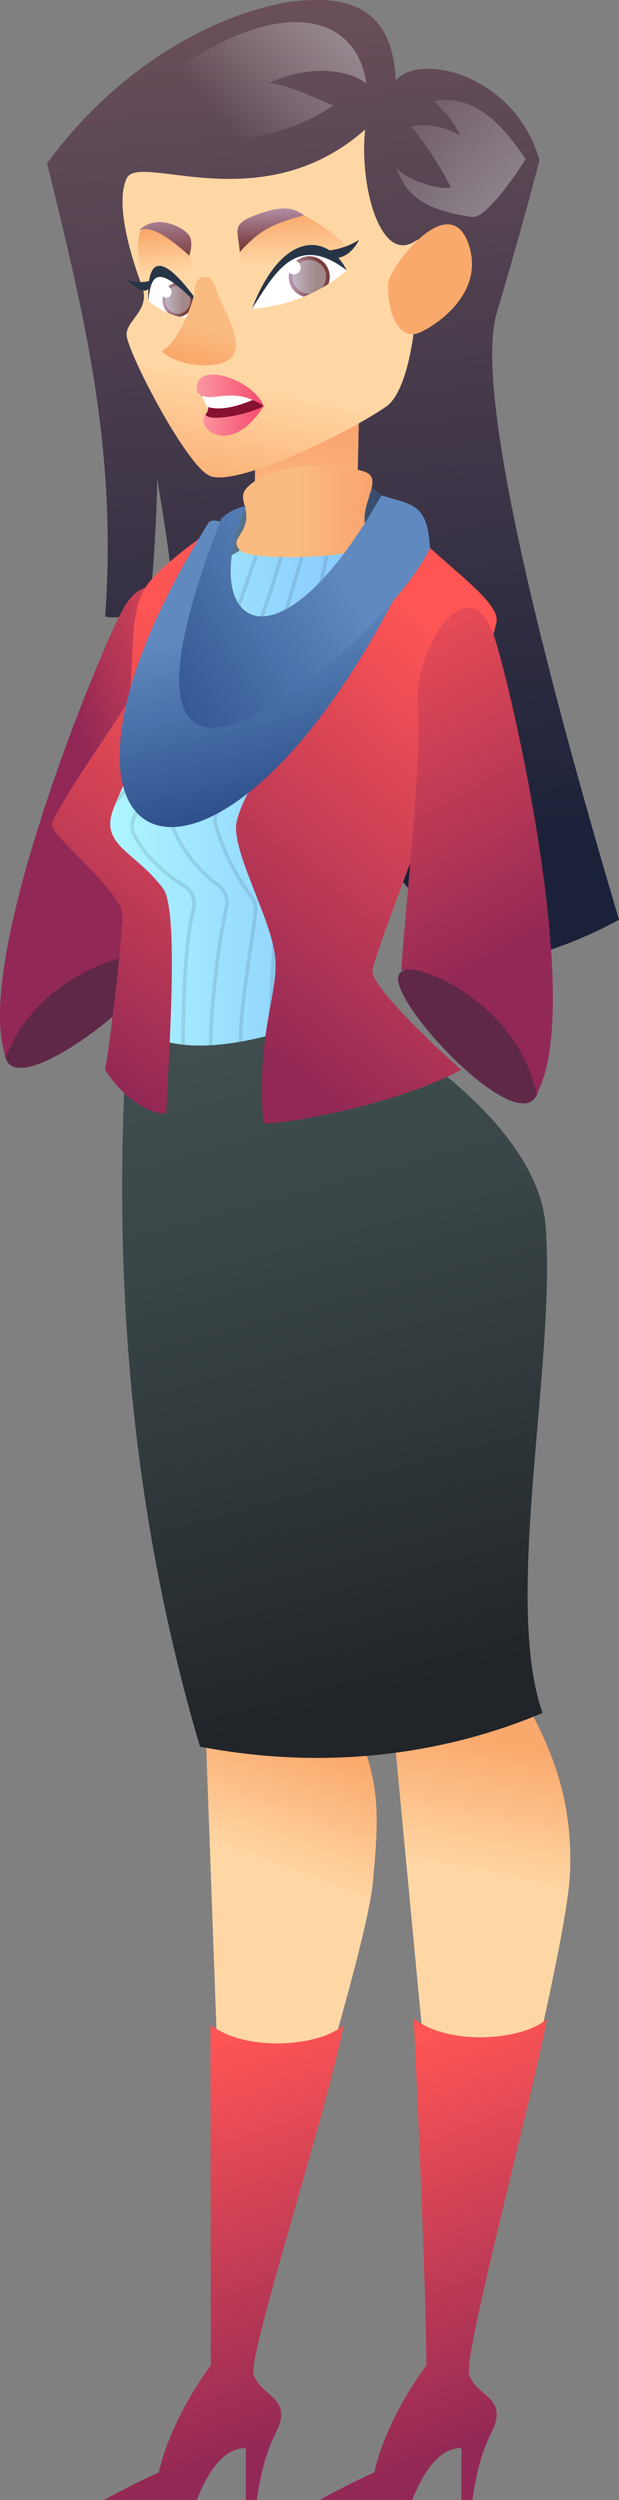 <svg xmlns="http://www.w3.org/2000/svg" xmlns:xlink="http://www.w3.org/1999/xlink" width="157.864" height="636.714" ><rect width="100%" height="100%" fill="#808080" stroke="none"/><defs><linearGradient id="A" x1=".466" y1="-.037" x2=".519" y2=".903"><stop offset="0" stop-color="#6d515b"/><stop offset="1" stop-color="#1b2139"/></linearGradient><linearGradient id="B" x1="-.157" y1=".899" x2=".967" y2=".298"><stop offset=".465" stop-color="#fff" stop-opacity="0"/><stop offset="1" stop-color="#e4e9eb" stop-opacity=".4"/></linearGradient><linearGradient id="C" x1="-.161" y1="-.15" x2=".861" y2=".934"><stop offset="0" stop-color="#fff" stop-opacity="0"/><stop offset="1" stop-color="#e4e9eb" stop-opacity=".4"/></linearGradient><linearGradient id="D" x1=".474" y1=".813" x2=".489" y2=".525"><stop offset=".641" stop-color="#ffd7a5"/><stop offset="1" stop-color="#faa96c"/></linearGradient><linearGradient id="E" x1=".46" y1=".81" x2=".481" y2=".522" xlink:href="#D"/><linearGradient id="F" x1=".476" y1="1.272" x2=".514" y2=".125"><stop offset=".464" stop-color="#fabb80"/><stop offset="1" stop-color="#faa16c"/></linearGradient><linearGradient id="G" x1="1.186" y1=".078" x2=".623" y2=".515"><stop offset="0" stop-color="#f55"/><stop offset="1" stop-color="#922855"/></linearGradient><linearGradient id="H" x1=".549" y1=".076" x2=".374" y2="1.054" xlink:href="#D"/><linearGradient id="I" x1=".53" y1="1.184" x2=".477" y2=".108" xlink:href="#D"/><linearGradient id="J" x1=".549" y1="1.186" x2=".461" y2=".026" xlink:href="#D"/><linearGradient id="K" x1="32.809" y1="-23.306" x2="31.945" y2="-22.061" xlink:href="#D"/><linearGradient id="L" x1="17.163" y1="-311.777" x2="15.592" y2="-311.368"><stop offset=".641" stop-color="#fabb80"/><stop offset="1" stop-color="#faa96c"/></linearGradient><clipPath id="M"><path d="M1502.775 280.607c-7.935-8.845-14.213-13.525-14.213-2.606 4.884 3.899 11.685 5.992 14.213 2.606z" transform="translate(-1488.562 -271.649)" fill="none"/></clipPath><linearGradient id="N" y1=".5" x2="1" y2=".5"><stop offset="0" stop-color="#bb9bb7"/><stop offset=".671" stop-color="#7b3f3f"/></linearGradient><linearGradient id="O" x1="58.304" y1="-17.407" x2="58.328" y2="-18.243"><stop offset="0" stop-color="#ddf5f5" stop-opacity=".4"/><stop offset="1" stop-color="#c6d9db" stop-opacity="0"/></linearGradient><linearGradient id="P" x1=".708" y1="-.065" x2=".487" y2=".872" xlink:href="#L"/><clipPath id="Q"><path d="M1504.051,282.631c4.714-13.665,17.973-19.9,24.213-9.765A41.486,41.486,0,0,1,1504.051,282.631Z" transform="translate(-1504.051 -267.853)" fill="none"/></clipPath><linearGradient id="R" x1="43.669" y1="-14.219" x2="43.69" y2="-15.055" xlink:href="#O"/><linearGradient id="S" x1=".463" y1="-.064" x2=".575" y2="1.27" xlink:href="#N"/><linearGradient id="T" x1=".448" y1="-.209" x2=".603" y2="1.701" xlink:href="#N"/><linearGradient id="U" y1=".5" x2="1" y2=".5"><stop offset="0" stop-color="#fa9ea5"/><stop offset="1" stop-color="#f7496d"/></linearGradient><linearGradient id="V" x1="0" xlink:href="#U"/><linearGradient id="W" y1=".5" x2="1" y2=".5"><stop offset="0" stop-color="#5d7d91"/><stop offset="1" stop-color="#374b6b"/></linearGradient><linearGradient id="X" y1=".5" x2="1" y2=".5"><stop offset="0" stop-color="#b5ffff"/><stop offset=".675" stop-color="#89c9ff"/></linearGradient><clipPath id="Y"><path d="M1552.657 302.249c-.465 10.766-4.4 17.279 1.2 19.325s31.331 10.628 31.331 17.648-18.719 39-22.619 57.72-16.38 37.44-14.821 42.9c-38.219 16.38-52.708 8.58-54.434 0s2.174-27.3-1.726-31.2-14.039-10.921-16.38-18.721c6.241-9.36 19.5-25.739 18.721-33.54s2.339-24.96 8.58-28.08 19.65-5.361 20.745-10.09a109.57 109.57 0 0 0 1.726-12.131c5.605-4.299 24.009-6.485 27.677-3.831z" transform="translate(-1475.204 -301.093)" fill="none"/></clipPath><linearGradient id="Z" x1="0" y1=".5" x2="1" y2=".5" xlink:href="#F"/><linearGradient id="a" x1=".449" y1=".019" x2=".588" y2=".903"><stop offset="0" stop-color="#404e4f"/><stop offset=".311" stop-color="#394547"/><stop offset=".802" stop-color="#292f33"/><stop offset="1" stop-color="#212429"/></linearGradient><linearGradient id="b" x1=".413" y1=".04" x2=".578" y2=".912" xlink:href="#G"/><linearGradient id="c" x1=".419" y1=".041" x2=".572" y2=".911" xlink:href="#G"/><linearGradient id="d" x1=".628" y1=".156" x2=".346" y2=".964" xlink:href="#G"/><linearGradient id="e" x1=".524" y1=".152" x2=".342" y2=".953" xlink:href="#G"/><linearGradient id="f" x1=".326" y1="-.126" x2=".501" y2=".762" xlink:href="#G"/><linearGradient id="g" x1=".421" y1=".108" x2=".586" y2=".843"><stop offset=".219" stop-color="#5f89bf"/><stop offset="1" stop-color="#183773"/></linearGradient><linearGradient id="h" x1=".946" y1=".016" x2=".003" y2=".693" xlink:href="#g"/></defs><path d="M100.922 20.511c-.78-21.06-15.6-21.06-24.96-20.28s-39.781 8.58-63.961 41.341c9.361 38.219 17.941 72.54 14.821 115.439 3.12.78 10.92-.78 10.92-.78 1.559-9.359 2.339-28.86 2.339-34.319 2.341 14.039 3.9 24.18 3.9 30.419 3.9 3.9 68.64 88.92 80.341 93.6 11.753-2.009 23.089-5.963 33.541-11.7-12.481-42.119-38.039-131.416-31.2-154.44s10.921-39 10.921-39c-6.241-21.839-30.472-27.569-36.662-20.28z" fill="url(#A)"/><path d="M24.017 35.332c29.011 3.12 48.825.167 60.915-8.5-6.239-2.506-12.3-5.609-16.486-5.577 9.573-4.613 19.834-3.934 24.985 0C90.475.266 63.333-3.668 24.017 35.332z" fill="url(#B)"/><path d="M110.673 25.775c5.459 5.078 6.631 8.779 6.631 8.779-3.719-2.32-8.174-3.156-12.481-2.341 4.681 5.461 9.361 13.493 10.141 15.6-4.68.548-13.26-3.12-14.041-5.459 2.341 6.239 5.461 10.919 19.444 12.9 4.132.582 13.7-14.737 13.7-14.737-6.624-9.865-13.645-16.504-23.394-14.742z" fill="url(#C)"/><path d="M87.662 257.633c23.4 11.7 49.24 38.679 49.971 55.219s-11.75 89.082-14.87 103.121c16.38 23.4 23.4 39 22.619 60.842S116.124 606.45 116.124 606.45l-15.982-168.636c-17.939-39-44.492-156.948-40.577-177.924 22.655-7.633 28.097-2.257 28.097-2.257z" fill="url(#D)"/><path d="M68.944 259.973c19.926 21.518 28.048 38.543 27.828 55.1s-10.65 95.645-14.569 109.483c15.011 24.3 14.94 32.893 12.909 54.652S58.474 606.954 58.474 606.954l-5.912-162.9C36.887 404.09 28.731 279.912 33.843 259.195c23.054-6.324 35.101.778 35.101.778z" fill="url(#E)"/><path d="M91.563 100.653c0 12.679-.938 38.5-.938 38.5s-26.213 3.982-27.457 0c1.876-7.1 1.917-16.647 1.9-27.086s26.495-11.414 26.495-11.414z" fill="url(#F)"/><path d="M1.255 265.987c-2.453 19.735 41.548-15.083 39.387-22.28s-36.887 2.142-39.387 22.28z" fill="#602847"/><path d="M31.179 155.49c-6.493 11.974-38.453 90.136-29.662 113.7 8.4-22.338 35.863-28.659 39.12-25.486 2.188-25.186 3.519-53.673 6.785-67.769s-7.189-37.143-16.243-20.445z" fill="url(#G)"/><path d="M93.124 32.991c-1.561 14.041 3.9 35.1 13.26 28.08.907 18.814-1.854 38.321-7.933 42.5-10.788 7.419-38.868 20.678-45.107 17.558s-21.061-31.98-21.061-35.88 6.24-6.239 3.9-12.48-7.019-20.428-3.9-27.3 34.32 10.922 60.841-12.478z" fill="url(#H)"/><path d="M63.483 79.792c-3.9-3.9-2.916-15.432-1.559-19.5.78-2.339 8.58-9.359 15.6-5.459 6.285 3.491 15.185 9.135 12.662 15.488s-22.803 13.371-26.703 9.471z" fill="url(#I)"/><path d="M52.646 80.913c-.916 2.419-11 2.778-14.9-3.463-2.341-7.8-3.827-19.134-.78-19.5s8.3 1.478 9.608 3.859 7.715 14.767 6.072 19.104z" fill="url(#J)"/><path d="M98.953 72.419c-.012-3.905 15.891-25.144 20.69-9.787 3.9 12.48-9.046 20.605-12.805 22.139s-7.856-2.06-7.885-12.352z" fill="url(#K)"/><path d="M104.043 70.433c4.68 0 5.235 5.264 4.68 8.58 5.77-1.884 8.582-6.241 8.582-10.921 0-11.167-12-.478-13.262 2.341z" fill="url(#L)"/><path d="M64.23 78.636c4.714-13.665 17.973-19.9 24.213-9.765-6.81 5.776-15.301 9.201-24.213 9.765z" fill="#fff"/><g fill="#283547"><path d="M64.23 78.636c7.866-20.307 19.533-19.124 24.213-9.765-13.264-10.138-18.786 1.589-24.213 9.765z"/><path d="M85.324 65.755c2.339 0 4.68-1.561 6.239-4.681-2.623 1.676-5.638 2.637-8.747 2.787 2.673.666 2.508 1.894 2.508 1.894z"/></g><path d="M52.075 79.278c-7.935-8.845-14.213-13.525-14.213-2.606 4.884 3.899 11.685 5.992 14.213 2.606z" fill="#fff"/><g clip-path="url(#M)" transform="translate(37.862 70.319)"><ellipse cx="7.493" cy="6.039" rx="3.908" ry="4.371" fill="url(#N)"/><path d="M10.71 5.901c.159 1.88-1.217 3.541-3.093 3.735a3.39 3.39 0 0 1-3.34-3.461 3.46 3.46 0 0 1 3.095-3.733 3.39 3.39 0 0 1 3.338 3.459z" fill="url(#O)"/><ellipse cx="4.562" cy="4.053" rx="1.31" ry="1.465" fill="#fff"/></g><g fill="#283547"><path d="M52.076 79.277c-10.725-11.186-13.515-11.186-14.213-2.606-.697-14.819 6.278-9.359 14.213 2.606z"/><path d="M37.862 73.553c-1.083 1.41-4.184-.781-5.58-2.341 1.4.78 5.507.9 6.278 0-.084.817-.321 1.611-.698 2.341z"/></g><path d="M49.685 73.301c-.112 3.76-4.234 13.709-8.379 16.2 4.145 4.145 15.754 4.974 18.241.829s-3.194-12.5-4.5-17.025-5.274-2.938-5.362-.004z" fill="url(#P)"/><g clip-path="url(#Q)" transform="translate(64.23 63.857)"><circle cx="14.625" cy="6.641" r="5.236" fill="url(#N)"/><path d="M18.934 6.477c.067 1.743-.923 3.355-2.508 4.084s-3.453.431-4.733-.755-1.719-3.025-1.113-4.661 2.137-2.746 3.881-2.812a4.31 4.31 0 0 1 4.474 4.145z" fill="url(#R)"/><circle cx="10.699" cy="4.264" r="1.756" fill="#fff"/></g><path d="M61.144 64.192c-.364-5.459-2.341-7.021 3.9-9.359s9.359-2.341 12.48 0c-8.58 2.338-11.338 3.899-16.38 9.359z" fill="url(#S)"/><path d="M48.269 65.117c-4.673-4.191-9.746-8.044-12.866-6.385 4.68-4.68 11.694-.6 12.866 1.261s0 5.124 0 5.124z" fill="url(#T)"/><path d="M50.275 99.869c2.829 2.121 3.536 4.242 2.121 5.657 2.121 4.242 12.022 1.415 14.851-2.121-3.535-3.536-13.959-4.379-16.972-3.536z" fill="#871131"/><path d="M50.937 99.565l1.851 4.045c1.729.5 5.146 1.113 12.277-2.022-4.123-1.32-14.128-2.023-14.128-2.023z" fill="#fff"/><path d="M67.247 103.404c-2.829-7.072-18.387-12.022-16.972-3.536 3.535 3.536 8.486-2.123 16.972 3.536z" fill="url(#U)"/><path d="M52.396 105.521c-2.828 3.536 6.365 11.314 14.851-2.121-3.535 2.121-14.143 4.246-14.851 2.121z" fill="url(#V)"/><path d="M51.87 147.919h46.578v-20.182c-6.887-11.285-31.1-2.339-39.273 3.718s-7.305 16.464-7.305 16.464z" fill="url(#W)"/><path d="M92.576 121.6c-.465 10.766-4.4 17.279 1.2 19.325s31.331 10.628 31.331 17.648-18.719 39-22.619 57.72-16.38 37.44-14.821 42.9c-38.219 16.38-52.708 8.58-54.434 0s2.174-27.3-1.726-31.2-14.039-10.921-16.38-18.721c6.241-9.36 19.5-25.739 18.721-33.54s2.339-24.96 8.58-28.08 19.65-5.361 20.745-10.09a109.57 109.57 0 0 0 1.726-12.131c5.605-4.299 24.009-6.485 27.677-3.831z" fill="url(#X)"/><g clip-path="url(#Y)" transform="translate(15.122 120.445)"><g opacity=".1" fill="none" stroke="#000" stroke-miterlimit="10" stroke-width=".916"><path d="M60.84-2.431c0 23.433-22.686 74.364-31.271 88.253-.951 1.537-1.075 3.446-.332 5.093a34.92 34.92 0 0 0 11.232 14.038c1.806 1.268 2.664 3.504 2.17 5.655-2.719 11.848-5.025 35.771-3.639 40.621M56.55-1.262c-2.217 11.826-21.245 71.284-36.508 87.436-1.569 1.652-1.921 4.117-.877 6.142 3.275 6.237 8.908 10.51 12.626 12.815a5.42 5.42 0 0 1 2.422 5.9c-3 12.18-2.623 36.941-2.623 39.023M43.638 17.517c-4.724 13.871-12.586 50.526-30.993 67.839-2.074 1.953-2.288 5.176-.49 7.386 3.682 4.469 7.943 8.427 12.672 11.768a5.41 5.41 0 0 1 2.233 5.253c-1.728 11.21-3.243 36.323-1.784 38.563m9.876-126.429C31.036 36.178 21.006 68.471 6.015 85.08a5.42 5.42 0 0 0-.577 6.539c3.563 5.621 10.478 12.041 13.951 14.862 1.324 1.074 2.065 2.708 2 4.412-.407 10.646-2.564 30.5-2.057 33.88M67.095-2.431c1.086 7.717-21.017 76.047-26.832 88.466a5.44 5.44 0 0 0-.315 3.788c1.875 6.521 4.936 12.64 9.031 18.05.861 1.126 1.247 2.544 1.074 3.951-1.481 12.448-5.465 32.375-3.073 38.235M72.93-4.382c0 6.241-18.355 88.287-19.667 91.6-2.952 7.46 3.287 21.673 2.508 23.06s-2.429 34.757-2 38.047m25.4-144.908c0 8.58-12.815 81.842-13.26 85.8s-3.9 17.161-3.9 20.28-1.171 36.469-1.171 36.469M83.328 17.517s-4.937 64.184-6.887 69.5-7.41 20.918-7.41 23.259-3.127 34.493-3.127 34.493M91.429 23.291l-9.92 62.808c-.782 3.9-8.58 19.533-8.58 23.026s-4.343 31.267-4.343 31.267M99.451 26.819c0 2.339-12.48 57.72-13.26 60.06s-7.8 19.5-8.582 22.619-6.53 30.894-6.53 30.894"/></g></g><path d="M63.168 124.021c-2.809 2.729.315 4.911-.465 8.811s-3.871 4.5-1.546 7.318 30.406 2.043 31.967-1.078-.781-4.3 0-8.779 3.437-8.2.548-9.85-22.239-4.455-30.504 3.578z" fill="url(#Z)"/><path d="M87.689 256.572c-21.891 10.7-51.966 15.323-54.855-.778-1.881 31.757-6.791 104.8 18.169 189.04 36.66 7.019 67.081 0 87.361-8.58-10.141-28.862 3.483-88.886.78-124.021-2.341-30.42-51.455-55.661-51.455-55.661z" fill="url(#a)"/><path d="M139.506 514.154c-3.846 20.479-21.422 85.9-19.863 90.58s7.02 5.461 7.02 10.141-3.833 5.459-6.207 21.839h-2.783v-13.26c-5.046.017-9.128 4.68-12.546 13.26h-23.7s8.58-4.68 14.039-7.02c3.12-14.039 13.26-27.3 13.26-27.3 0-21.06-3.2-88.241-3.2-88.241 9.438 7.122 28.102 5.362 33.98.001z" fill="url(#b)"/><path d="M87.661 515.715c-3.845 20.479-24.543 84.339-22.983 89.019s7.021 5.461 7.021 10.141-3.834 5.459-6.207 21.839h-2.788v-13.26c-5.046.017-9.128 4.68-12.546 13.26h-23.7s8.58-4.68 14.039-7.02c3.12-14.039 13.26-27.3 13.26-27.3l-.082-86.68c9.443 7.116 28.108 5.362 33.986.001z" fill="url(#c)"/><path d="M137.584 275.574c-.764 19.872-39.174-20.546-35.88-27.3s36.66 7.019 35.88 27.3z" fill="#602847"/><path d="M98.45 127.737c8.713 12.116 28.213 23.816 28.213 30.055s-31.371 84.491-31.675 89.436 22.614 25.225 22.614 25.225c-17.459 9.36-46.784 14.089-50.451 13.673-1.876-23.448 4.132-33.09 2.962-42.882s-11.31-26.952-9.751-33.972c3.112-13.998 28.596-40.612 38.088-81.535z" fill="url(#d)"/><path d="M59.177 131.455s-17.534 11.084-22.214 18.321-2.341 25.193-4.681 29.476-19.351 28.111-19.034 31.015 17.56 16.846 17.907 22.357-3.619 36.709-4.365 39.83c7.085 10.921 15.633 11.7 15.633 10.921.78-17.941 3.12-51.481-.78-56.942-6.3-8.818-15.168-10.766-13.261-18.719s29.61-58.92 30.795-76.259z" fill="url(#e)"/><path d="M125.884 161.692c4.474 12.866 23.4 95.161 10.919 117-4.68-23.4-30.767-34.071-34.493-31.464 1.907-25.21 5.19-53.539 4.242-67.976s13.091-35.499 19.332-17.56z" fill="url(#f)"/><path d="M106.383 140.632c-49.14 105.3-109.28 82.615-53.471-7.053.86-2.274 5.087 0 5.087 0-28.056 68.673 6.895 56.525 44.484 5.493 2.639-2.224 3.9 1.56 3.9 1.56z" fill="url(#g)"/><path d="M62.703 128.932c-12.674 30.055 7.5 45.16 34.557-2.77 8.1 2.421 11.775 2.157 12.4 13.384-10.3 22.927-93 94.439-53.2-7.494a11.39 11.39 0 0 1 6.243-3.12z" fill="url(#h)"/></svg>
